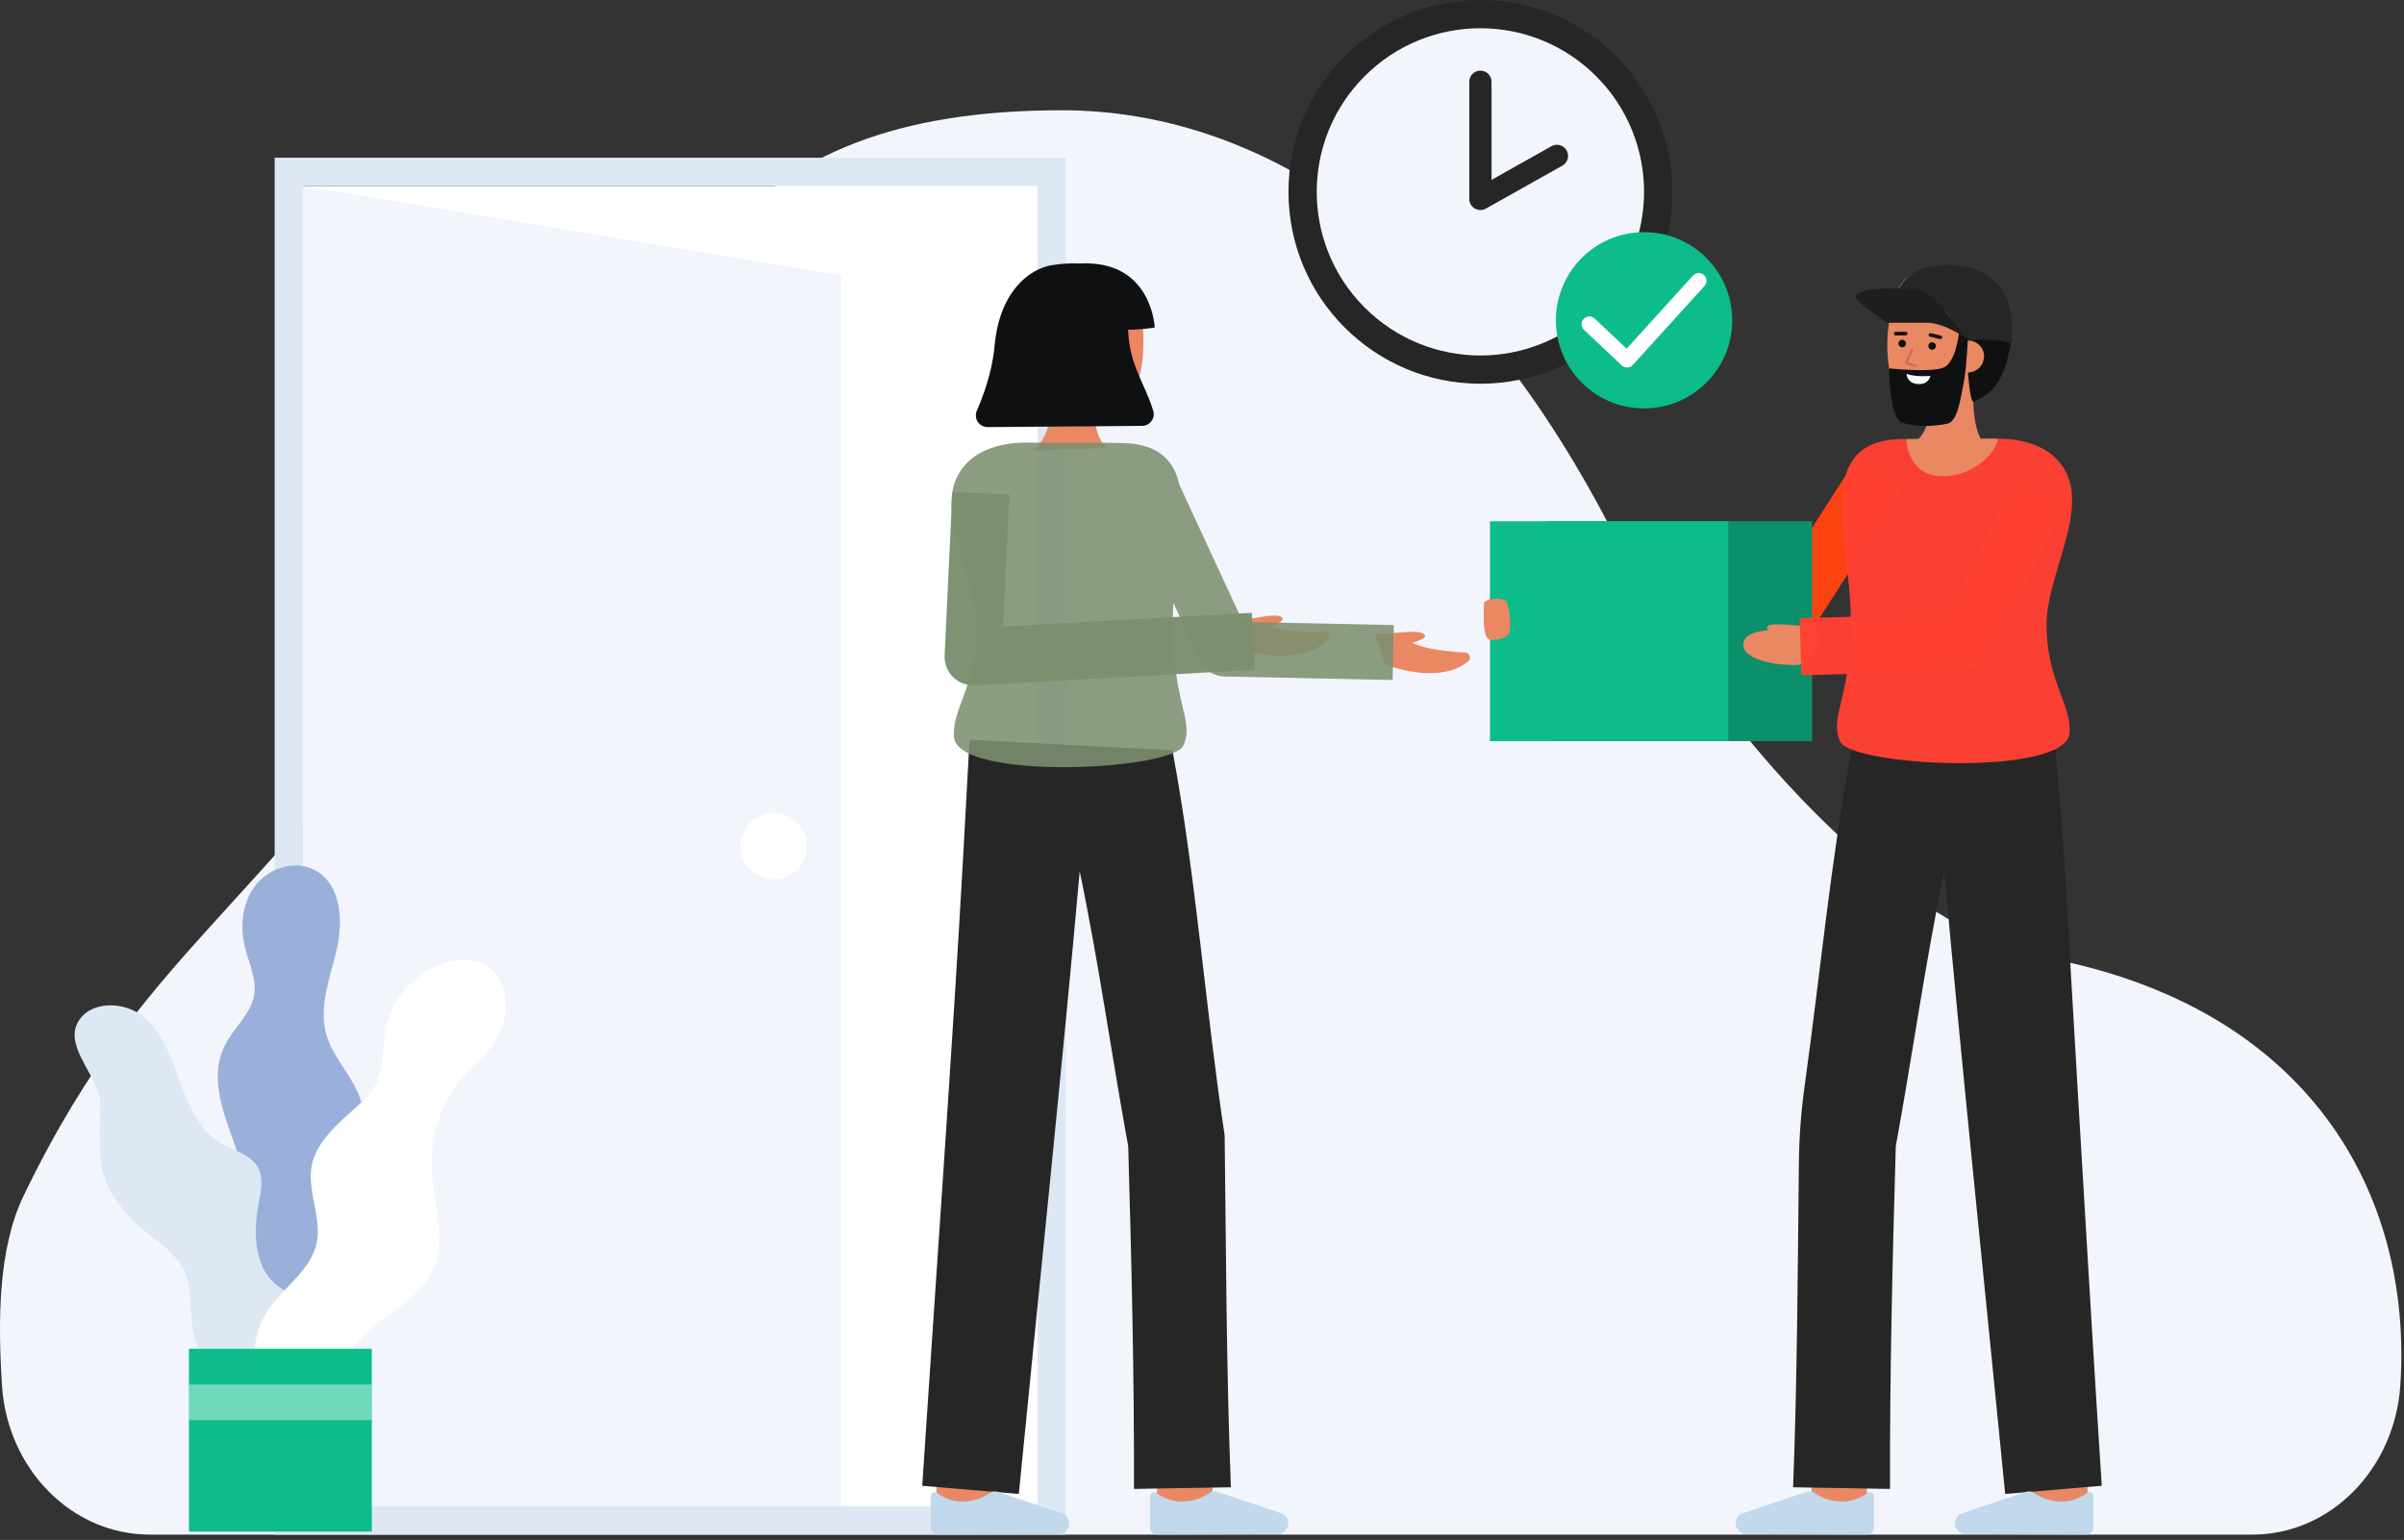<svg width="412" height="264" viewBox="0 0 412 264" fill="none" xmlns="http://www.w3.org/2000/svg">
<rect x="0" y="0" width="412" height="264" fill="#333333" stroke="none"/>
<g clip-path="url(#clip0_345_2311)">
<path d="M386.039 263.085C399.383 263.085 410.449 251.862 411.377 237.393C413.497 204.32 395.482 172.688 350.721 164.202C322.933 158.934 291.558 121.212 277.039 92.518C252.118 43.265 217.593 18.904 181.979 18.904C123.83 18.904 115.652 50.627 90.322 89.585C45.74 158.152 26.289 159.089 4.099 204.87C-0.404 214.163 -0.33 226.655 0.328 237.397C1.216 251.868 12.323 263.085 25.665 263.085H386.039Z" fill="#F3F5FD"/>
<path d="M177.821 31.898H51.928V258.231H177.821V31.898Z" fill="white"/>
<path d="M51.928 258.231H144.175V47.18L51.928 31.898V258.231Z" fill="#F3F5FD"/>
<path d="M51.927 31.897H177.821V258.23H51.927V31.897ZM47.072 27.043V263.087H182.675V27.043H47.072Z" fill="#DEE8F5"/>
<path d="M132.58 150.763C135.727 150.763 138.279 148.211 138.279 145.064C138.279 141.916 135.727 139.365 132.58 139.365C129.432 139.365 126.881 141.916 126.881 145.064C126.881 148.211 129.432 150.763 132.58 150.763Z" fill="white"/>
<path d="M176.93 77.211C176.93 77.211 180.54 75.66 180.54 66.176L187.797 65.436C187.797 65.436 186.301 73.817 189.697 76.794L176.93 77.211Z" fill="#E98862"/>
<path d="M176.784 62.19C177.044 65.089 178.382 67.924 180.828 69.053C183.486 70.37 186.427 71.015 189.393 70.934C197.271 70.934 197.182 53.014 193.75 49.253C190.318 45.493 179.235 46.787 177.435 52.459C176.504 55.392 176.536 59.431 176.784 62.19Z" fill="#E98862"/>
<path d="M193.335 56.532C194.864 56.52 196.39 56.391 197.899 56.147C197.899 56.147 197.437 44.51 185.079 45.173C183.474 45.1 181.866 45.195 180.281 45.456C176.566 46.026 171.299 49.824 170.449 59.328C170.059 63.688 168.556 67.799 167.409 70.401C167.274 70.707 167.218 71.041 167.245 71.374C167.272 71.706 167.381 72.027 167.564 72.307C167.746 72.587 167.995 72.817 168.288 72.976C168.582 73.135 168.91 73.219 169.244 73.219L195.721 73.009C196.034 73.01 196.343 72.937 196.623 72.796C196.903 72.656 197.146 72.452 197.333 72.2C197.52 71.949 197.645 71.657 197.699 71.349C197.753 71.04 197.734 70.724 197.643 70.424C196.203 65.658 193.568 62.734 193.335 56.532Z" fill="#0F1011"/>
<path d="M207.473 258.228L198.111 257.115C198.533 253.572 199.009 249.315 199.042 248.618V248.728H208.469C208.467 249.01 208.467 249.871 207.473 258.228Z" fill="#E98862"/>
<path d="M169.908 259.355L160.48 259.325C160.48 259.325 160.512 249.59 160.512 248.728H169.939C169.939 249.592 169.908 259.355 169.908 259.355Z" fill="#E98862"/>
<path d="M194.342 255.251L210.953 254.968C210.172 235.202 210.124 214.467 209.882 194.653C206.64 173.296 204.934 149.843 200.932 128.639L166.163 126.83C166.163 126.83 165.393 140.908 165.086 146.486C163.315 178.537 160.083 223.679 158.055 254.716L174.606 256.115C177.588 225.684 182.203 181.344 185.041 149.376C188.301 164.939 190.518 181.055 193.353 196.486C193.916 215.801 194.396 235.993 194.342 255.251Z" fill="#262626"/>
<path d="M181.368 263.001C181.61 263 181.85 262.951 182.073 262.858C182.296 262.764 182.499 262.627 182.67 262.455C182.84 262.283 182.975 262.079 183.067 261.855C183.158 261.631 183.205 261.391 183.204 261.148C183.204 261.104 183.202 261.059 183.198 261.014C183.171 260.663 183.044 260.328 182.832 260.048C182.621 259.767 182.334 259.552 182.005 259.43L171.031 255.754C170.819 255.684 170.594 255.66 170.371 255.685C170.149 255.71 169.934 255.782 169.742 255.898C168.234 256.944 166.429 257.479 164.594 257.424C163.165 257.323 161.793 256.821 160.634 255.978C160.533 255.894 160.409 255.841 160.279 255.825C160.148 255.809 160.015 255.831 159.896 255.887C159.777 255.944 159.677 256.033 159.607 256.144C159.537 256.256 159.5 256.385 159.5 256.516V261.882C159.5 262.201 159.627 262.507 159.852 262.732C160.078 262.958 160.383 263.084 160.702 263.084H160.707L181.368 263.001Z" fill="#C1D8ED"/>
<path d="M218.958 263.001C219.2 263 219.44 262.951 219.663 262.858C219.886 262.764 220.089 262.627 220.259 262.455C220.43 262.283 220.565 262.08 220.656 261.856C220.748 261.631 220.795 261.392 220.793 261.149C220.793 261.105 220.793 261.06 220.788 261.015C220.761 260.664 220.634 260.329 220.423 260.049C220.211 259.768 219.924 259.553 219.595 259.43L208.622 255.755C208.409 255.685 208.184 255.661 207.961 255.686C207.739 255.711 207.524 255.783 207.332 255.899C205.824 256.945 204.019 257.48 202.184 257.425C200.755 257.324 199.383 256.822 198.224 255.979C198.122 255.895 197.999 255.842 197.868 255.826C197.738 255.81 197.605 255.832 197.486 255.888C197.367 255.945 197.267 256.034 197.197 256.145C197.126 256.257 197.089 256.386 197.09 256.517V261.883C197.09 262.202 197.217 262.508 197.442 262.733C197.667 262.959 197.973 263.085 198.292 263.085H198.297L218.958 263.001Z" fill="#C1D8ED"/>
<path d="M238.098 108.542C239.435 108.542 243.908 107.835 244.227 108.971C244.419 109.653 241.085 110.457 241.085 110.457" fill="#E98862"/>
<path d="M237.395 113.905C237.395 113.905 246.425 117.615 251.613 113.384C251.745 113.276 251.841 113.131 251.889 112.967C251.937 112.804 251.935 112.629 251.883 112.467C251.83 112.305 251.73 112.162 251.595 112.058C251.46 111.953 251.297 111.892 251.127 111.882C247.629 111.676 240.445 110.97 241.284 108.664H235.645" fill="#E98862"/>
<path d="M213.678 106.174C215.009 106.045 219.393 104.912 219.82 106.013C220.077 106.672 216.836 107.793 216.836 107.793" fill="#E98862"/>
<path d="M213.493 111.58C213.493 111.58 222.837 114.405 227.594 109.694C227.715 109.574 227.797 109.42 227.83 109.253C227.862 109.085 227.843 108.912 227.775 108.755C227.707 108.599 227.593 108.467 227.449 108.376C227.305 108.285 227.136 108.239 226.966 108.246C223.464 108.377 216.245 108.365 216.86 105.989L211.248 106.528" fill="#E98862"/>
<path d="M166.776 117.483C165.478 117.483 164.234 116.967 163.316 116.05C162.398 115.132 161.883 113.888 161.883 112.59C161.883 112.512 161.883 112.435 161.888 112.357L163.214 84.338L172.991 84.8L171.922 107.403L214.527 105.051L215.065 114.825L167.045 117.475C166.956 117.48 166.866 117.483 166.776 117.483Z" fill="#7C9070" fill-opacity="0.974"/>
<path opacity="0.9" d="M212.998 106.61L202.125 83.116C201.223 79.035 198.689 76.219 192.787 75.966C190.985 75.889 182.19 75.876 175.751 75.876C171.425 75.876 167.874 77.204 165.823 79.255C158.751 86.326 167.431 98.375 167.431 107.807C167.431 117.238 163.166 121.462 163.48 126.302C163.974 133.909 200.934 132.112 202.817 127.791C204.756 123.335 200.82 120.59 200.993 106.014C201.003 105.152 201.044 104.267 201.106 103.369L205.677 113.245C206.048 114.046 206.636 114.727 207.375 115.211C208.114 115.694 208.974 115.96 209.856 115.978L238.673 116.584L238.873 107.158L212.998 106.61Z" fill="#7C9070" fill-opacity="0.974"/>
<path d="M310.781 258.228L320.143 257.115C319.721 253.572 319.245 249.316 319.213 248.618V248.728H309.785C309.787 249.01 309.787 249.871 310.781 258.228Z" fill="#E98862"/>
<path d="M348.344 259.355L357.771 259.325C357.771 259.325 357.74 249.59 357.74 248.728H348.312C348.312 249.592 348.344 259.355 348.344 259.355Z" fill="#E98862"/>
<path d="M323.911 255.252L307.301 254.968C307.991 237.477 308.109 217.471 308.294 199.367C308.346 194.88 308.684 190.401 309.308 185.957C311.98 166.777 313.724 147.708 317.321 128.639L317.441 128.675L317.792 126.282L351.944 124.172L353.722 146.483C353.722 146.483 358.171 223.675 360.2 254.712L343.651 256.115C340.669 225.684 336.054 181.344 333.215 149.376C329.956 164.939 327.738 181.055 324.904 196.486C324.337 215.801 323.858 235.994 323.911 255.252Z" fill="#262626"/>
<path d="M336.884 263.001C336.642 263 336.402 262.951 336.179 262.858C335.956 262.764 335.753 262.627 335.583 262.455C335.412 262.283 335.278 262.08 335.186 261.856C335.094 261.631 335.048 261.392 335.049 261.149C335.049 261.105 335.049 261.06 335.054 261.015C335.082 260.664 335.208 260.329 335.42 260.049C335.631 259.768 335.918 259.553 336.247 259.43L347.22 255.755C347.433 255.685 347.658 255.661 347.881 255.686C348.103 255.711 348.318 255.783 348.51 255.899C350.018 256.945 351.823 257.48 353.658 257.425C355.087 257.324 356.459 256.822 357.618 255.979C357.719 255.895 357.843 255.842 357.974 255.826C358.104 255.81 358.237 255.832 358.356 255.888C358.475 255.945 358.575 256.034 358.645 256.145C358.716 256.257 358.753 256.386 358.752 256.517V261.883C358.752 262.202 358.626 262.508 358.4 262.733C358.175 262.959 357.869 263.085 357.55 263.085H357.545L336.884 263.001Z" fill="#C1D8ED"/>
<path d="M299.294 263.001C299.052 263 298.812 262.951 298.589 262.858C298.366 262.764 298.163 262.627 297.993 262.455C297.822 262.283 297.688 262.079 297.596 261.855C297.504 261.63 297.458 261.39 297.459 261.148C297.459 261.103 297.459 261.058 297.464 261.013C297.492 260.663 297.618 260.328 297.83 260.047C298.041 259.766 298.329 259.552 298.658 259.429L309.631 255.754C309.843 255.684 310.069 255.66 310.291 255.685C310.514 255.71 310.728 255.782 310.92 255.898C312.429 256.944 314.233 257.479 316.068 257.424C317.498 257.322 318.87 256.821 320.028 255.977C320.13 255.894 320.253 255.841 320.384 255.825C320.515 255.809 320.647 255.83 320.766 255.887C320.885 255.943 320.986 256.033 321.056 256.144C321.126 256.255 321.163 256.384 321.163 256.516V261.882C321.163 262.201 321.036 262.506 320.81 262.732C320.585 262.957 320.279 263.084 319.96 263.084H319.955L299.294 263.001Z" fill="#C1D8ED"/>
<path d="M263.395 102.74C263.395 102.74 259.709 100.949 256.941 101.636C255.687 101.947 255.273 102.362 255.377 102.763C254.767 102.927 254.356 103.186 254.339 103.581C254.339 103.581 254.04 108.654 254.967 109.436C256.368 110.62 263.308 109.693 263.308 109.693L263.395 102.74Z" fill="#E98862"/>
<path d="M279.303 111.035H306.004C306.794 111.035 307.572 110.836 308.266 110.456C308.96 110.077 309.547 109.529 309.973 108.864L326.845 82.526L318.906 77.439L303.427 101.607H279.303V111.035Z" fill="#FF4411" fill-opacity="0.974"/>
<path d="M315.357 127.101C317.238 131.424 354.198 133.219 354.691 125.615C355.006 120.775 350.741 116.551 350.741 107.119C350.741 97.687 359.419 85.643 352.348 78.572C350.296 76.52 346.754 75.196 342.436 75.192C342.113 77.71 326.822 77.719 326.706 75.25C326.122 75.259 325.669 75.268 325.386 75.281C310.49 75.923 317.036 92.875 317.179 105.328C317.354 119.9 313.417 122.646 315.357 127.101Z" fill="#FF4133" fill-opacity="0.974"/>
<path d="M326.705 75.25C326.822 77.719 328.164 81.351 332.308 81.625C337.829 81.988 342.112 77.71 342.435 75.192H342.422C336.985 75.192 329.874 75.201 326.705 75.25Z" fill="#E98862"/>
<path d="M310.56 89.359H265.232V127.054H310.56V89.359Z" fill="#0CBC8B"/>
<path opacity="0.26" d="M310.56 89.359H265.232V127.054H310.56V89.359Z" fill="#0F1011"/>
<path d="M296.194 89.359H255.355V127.054H296.194V89.359Z" fill="#0CBC8B"/>
<path d="M310.712 107.556H310.702C310.634 107.544 310.564 107.534 310.493 107.527C309.386 107.372 304.343 106.707 303.11 107.231C302.695 107.407 302.77 107.71 303.044 108.034C300.78 108.248 298.829 108.803 298.771 110.499C298.669 113.436 305.864 114.218 308.243 113.973C310.38 113.753 313.632 108.087 310.712 107.556Z" fill="#E98862"/>
<path d="M308.726 115.778L336.506 114.93C337.373 114.904 338.217 114.648 338.953 114.187C339.688 113.727 340.288 113.08 340.69 112.311L354.406 86.16L345.737 81.615L333.35 105.235L308.428 105.995L308.726 115.778Z" fill="#FF4133" fill-opacity="0.974"/>
<path d="M338.19 68.874C338.186 68.757 338.186 68.636 338.186 68.514C338.181 67.697 338.217 66.808 338.298 65.839L337.436 65.677L336.565 65.516L331.124 64.51C331.249 66.104 331.225 67.706 331.053 69.296C331.03 69.511 330.999 69.731 330.967 69.951C330.945 70.108 330.918 70.261 330.891 70.418C330.886 70.458 330.877 70.503 330.868 70.548C330.806 70.898 330.734 71.244 330.644 71.585C330.63 71.655 330.612 71.724 330.59 71.791C330.589 71.804 330.586 71.816 330.581 71.828C330.545 71.976 330.5 72.128 330.451 72.272C330.402 72.438 330.348 72.6 330.285 72.761C330.262 72.829 330.236 72.896 330.209 72.963C330.203 72.982 330.196 73 330.186 73.017C330.155 73.102 330.119 73.183 330.078 73.269C330.062 73.316 330.042 73.362 330.02 73.408C329.944 73.578 329.863 73.74 329.778 73.897C329.776 73.897 329.775 73.897 329.774 73.898C329.774 73.899 329.773 73.9 329.773 73.901C329.435 74.564 328.959 75.148 328.377 75.612H339.657C338.958 74.409 338.24 72.335 338.19 68.874Z" fill="#E98862"/>
<path d="M329.771 73.903L335.73 69.345L331.05 69.297C330.914 70.899 330.481 72.461 329.771 73.903Z" fill="#C98481"/>
<path d="M342.367 62.176C341.87 65.044 340.305 67.76 337.775 68.686C335.018 69.78 332.034 70.183 329.085 69.859C321.234 69.216 322.787 51.364 326.514 47.895C330.242 44.427 341.182 46.624 342.513 52.424C343.203 55.422 342.839 59.444 342.367 62.176Z" fill="#E98862"/>
<path d="M331.135 59.965C331.494 59.965 331.785 59.674 331.785 59.315C331.785 58.956 331.494 58.664 331.135 58.664C330.776 58.664 330.484 58.956 330.484 59.315C330.484 59.674 330.776 59.965 331.135 59.965Z" fill="#0F1011"/>
<path d="M326.004 59.544C326.363 59.544 326.654 59.253 326.654 58.894C326.654 58.534 326.363 58.243 326.004 58.243C325.645 58.243 325.354 58.534 325.354 58.894C325.354 59.253 325.645 59.544 326.004 59.544Z" fill="#0F1011"/>
<path d="M324.876 57.507H324.88L326.603 57.486C326.685 57.486 326.762 57.453 326.819 57.395C326.876 57.337 326.908 57.26 326.907 57.178C326.907 57.097 326.874 57.02 326.816 56.963C326.758 56.906 326.681 56.874 326.599 56.875H326.595L324.872 56.896C324.793 56.9 324.719 56.934 324.664 56.991C324.61 57.048 324.58 57.124 324.58 57.203C324.581 57.283 324.612 57.358 324.667 57.415C324.722 57.472 324.797 57.505 324.876 57.507Z" fill="#0F1011"/>
<path d="M332.539 58.136C332.614 58.136 332.686 58.108 332.742 58.058C332.797 58.009 332.833 57.94 332.842 57.866C332.851 57.792 332.832 57.717 332.789 57.655C332.746 57.594 332.683 57.55 332.61 57.533L330.911 57.124C330.832 57.104 330.749 57.116 330.679 57.157C330.609 57.199 330.559 57.266 330.539 57.345C330.519 57.423 330.531 57.507 330.572 57.576C330.613 57.646 330.681 57.697 330.759 57.717H330.768L332.467 58.126C332.49 58.132 332.515 58.135 332.539 58.136Z" fill="#0F1011"/>
<path d="M337.876 68.342C338.026 68.818 338.13 69.026 338.559 68.771C340.245 67.769 343.35 66.832 344.643 58.664C345.802 51.347 339.849 48.764 336.248 47.686C333.145 46.758 333.883 47.041 330.485 49.09C327.555 50.856 324.182 52.809 324.182 52.809C325.476 52.869 325.737 53.981 328.792 53.981C331.153 53.981 332.688 52.926 334.899 53.02C336.923 53.104 337.339 54.338 337.267 55.129C336.832 59.924 337.349 66.656 337.876 68.342Z" fill="#0F1011"/>
<path d="M334.52 60.906C334.471 61.629 334.709 62.342 335.182 62.891C335.655 63.44 336.325 63.781 337.047 63.84C337.769 63.899 338.486 63.672 339.041 63.206C339.597 62.741 339.947 62.076 340.017 61.355C340.052 61.001 340.017 60.643 339.914 60.302C339.811 59.961 339.641 59.644 339.416 59.368C339.19 59.093 338.912 58.865 338.598 58.697C338.284 58.529 337.94 58.424 337.586 58.389C337.556 58.386 337.525 58.383 337.494 58.381C335.527 58.319 334.644 59.388 334.52 60.906Z" fill="#E98862"/>
<g opacity="0.15">
<path d="M328.247 62.922C328.301 62.922 328.353 62.903 328.393 62.868C328.434 62.833 328.461 62.784 328.469 62.731C328.477 62.678 328.466 62.624 328.437 62.578C328.408 62.533 328.364 62.499 328.313 62.483L326.99 62.077L327.915 60.016C327.94 59.962 327.943 59.901 327.923 59.845C327.902 59.789 327.86 59.743 327.806 59.718C327.752 59.693 327.691 59.69 327.635 59.711C327.579 59.731 327.533 59.773 327.508 59.827V59.832L326.479 62.125C326.467 62.152 326.46 62.181 326.459 62.211C326.458 62.24 326.463 62.27 326.474 62.297C326.484 62.325 326.5 62.35 326.52 62.371C326.541 62.393 326.565 62.41 326.592 62.422C326.6 62.426 326.609 62.429 326.617 62.431L328.183 62.912C328.204 62.919 328.225 62.922 328.247 62.922Z" fill="black"/>
</g>
<path d="M335.731 57.11L337.268 57.626C337.268 57.626 337.068 63.078 336.5 65.851C335.931 68.624 335.489 72.238 333.725 72.635C331.383 73.162 328.034 73.185 326.003 72.459C323.714 71.641 323.77 63.154 323.77 63.154C323.77 63.154 331.132 63.952 333.172 62.975C335.212 61.998 335.731 57.11 335.731 57.11Z" fill="#0F1011"/>
<path d="M330.835 64.437C330.835 64.437 328.434 64.691 326.75 64.103C326.75 64.103 326.763 65.684 328.663 65.84C330.563 65.996 330.835 64.437 330.835 64.437Z" fill="#F8FCFF"/>
<path d="M337.491 58.383C337.491 58.383 342.059 57.859 344.615 58.893C344.615 58.893 347.037 46.647 335.335 45.516C323.633 44.384 324.423 54.131 324.423 54.131L333.646 53.58L337.491 58.383Z" fill="#262626"/>
<path d="M337.492 58.383C337.492 58.383 333.509 55.324 330.189 55.324H323.45C323.45 55.324 317.994 51.76 318.014 50.88C318.055 49.046 327.736 49.211 329.773 50.002C331.81 50.792 337.492 58.383 337.492 58.383Z" fill="#262626"/>
<path opacity="0.21" d="M337.492 58.383C337.492 58.383 333.509 55.324 330.189 55.324H323.45C323.45 55.324 317.994 51.76 318.014 50.88C318.055 49.046 327.736 49.211 329.773 50.002C331.81 50.792 337.492 58.383 337.492 58.383Z" fill="black"/>
<path d="M254.969 109.438C255.095 109.538 255.236 109.618 255.387 109.675C256.192 109.841 258.222 109.355 258.547 108.793C259.077 107.876 258.748 104.566 258.281 103.365C257.842 102.242 255.658 102.712 255.371 102.765C255.362 102.769 255.353 102.771 255.344 102.772C254.748 102.936 254.356 103.191 254.339 103.583C254.339 103.583 254.039 108.652 254.969 109.438Z" fill="#E98862"/>
<path d="M47.402 237.281C43.746 236.231 40.993 232.959 39.9 229.316C38.806 225.672 39.191 221.718 40.259 218.067C41.13 215.088 42.451 212.207 42.777 209.12C43.861 198.84 33.888 188.335 38.582 179.125C40.099 176.147 43.036 173.819 43.56 170.517C43.994 167.787 42.648 165.134 41.98 162.451C41.06 158.759 41.527 154.571 43.922 151.614C46.317 148.658 50.843 147.367 54.143 149.26C58.459 151.736 58.834 157.849 57.724 162.7C56.615 167.551 54.559 172.541 55.914 177.329C57.206 181.893 61.41 185.329 62.164 190.012C62.792 193.905 60.891 197.7 60.054 201.554C58.742 207.61 60.078 213.889 60.135 220.085C60.191 226.281 58.445 233.231 47.402 237.281Z" fill="#98AED9" fill-opacity="0.974"/>
<path d="M41.76 237.869C39.584 237.178 37.631 235.919 36.102 234.224C34.573 232.528 33.523 230.456 33.059 228.22C32.344 224.533 33.223 220.391 31.204 217.222C28.47 212.929 25.666 212.444 22.261 208.659C17.027 202.842 16.843 200.265 17.188 189.49C17.334 184.934 11.043 179.794 13.258 175.414C15.211 171.557 21.145 171.537 24.51 174.251C27.875 176.966 29.353 181.316 30.819 185.385C32.285 189.453 34.134 193.754 37.851 195.962C40.08 197.286 42.999 197.897 44.23 200.182C45.217 202.015 44.721 204.252 44.323 206.297C43.324 211.437 43.574 217.708 47.888 220.676C49.834 222.016 52.382 222.477 53.982 224.215C55.564 225.934 55.819 228.48 55.713 230.814C55.502 235.301 54.266 239.679 52.099 243.613" fill="#DEE8F5"/>
<path d="M46.961 241.449C43.077 237.011 42.528 229.982 45.675 224.995C48.316 220.811 53.238 217.929 54.272 213.09C55.192 208.781 52.639 204.327 53.403 199.987C54.234 195.268 58.594 192.171 62.058 188.859C62.959 188.054 63.734 187.117 64.357 186.082C65.88 183.34 65.456 179.977 65.973 176.884C66.963 170.96 71.844 165.706 77.77 164.727C82.967 163.868 86.69 166.853 86.69 172.352C86.69 178.865 81.81 181.656 79.321 184.607C75.746 188.877 73.848 194.303 73.983 199.871C74.159 206.089 76.806 212.71 73.978 218.25C71.902 222.316 67.469 224.484 63.984 227.434C61.352 229.69 59.209 232.46 57.687 235.575C56.166 238.69 55.298 242.083 55.137 245.546" fill="white"/>
<path d="M63.723 231.236H32.383V262.576H63.723V231.236Z" fill="#0CBC8B"/>
<g opacity="0.42">
<path d="M63.723 237.347H32.383V243.464H63.723V237.347Z" fill="white"/>
</g>
<path d="M253.712 65.784C271.878 65.784 286.605 51.058 286.605 32.892C286.605 14.727 271.878 0 253.712 0C235.547 0 220.82 14.727 220.82 32.892C220.82 51.058 235.547 65.784 253.712 65.784Z" fill="#262626"/>
<path d="M273.545 52.726C284.499 41.772 284.499 24.013 273.545 13.059C262.592 2.105 244.832 2.105 233.878 13.059C222.925 24.013 222.925 41.772 233.878 52.726C244.832 63.679 262.592 63.679 273.545 52.726Z" fill="#F3F5FD"/>
<path d="M267.764 28.392L254.646 35.763C254.356 35.925 254.029 36.009 253.696 36.006C253.364 36.002 253.038 35.912 252.751 35.745C252.464 35.577 252.226 35.337 252.06 35.049C251.894 34.761 251.806 34.435 251.805 34.102V14.017C251.805 13.511 252.006 13.026 252.363 12.668C252.721 12.31 253.207 12.109 253.713 12.109C254.219 12.109 254.704 12.31 255.062 12.668C255.42 13.026 255.621 13.511 255.621 14.017V30.841L265.892 25.064C266.11 24.941 266.351 24.862 266.6 24.832C266.848 24.802 267.101 24.821 267.342 24.889C267.583 24.956 267.809 25.071 268.006 25.226C268.203 25.38 268.368 25.572 268.491 25.791C268.614 26.009 268.693 26.25 268.723 26.498C268.753 26.747 268.733 27 268.666 27.241C268.598 27.482 268.484 27.708 268.329 27.905C268.174 28.102 267.982 28.267 267.764 28.39V28.392Z" fill="#DEE8F5"/>
<path d="M267.764 28.392L254.646 35.763C254.356 35.925 254.029 36.009 253.696 36.006C253.364 36.002 253.038 35.912 252.751 35.745C252.464 35.577 252.226 35.337 252.06 35.049C251.894 34.761 251.806 34.435 251.805 34.102V14.017C251.805 13.511 252.006 13.026 252.363 12.668C252.721 12.31 253.207 12.109 253.713 12.109C254.219 12.109 254.704 12.31 255.062 12.668C255.42 13.026 255.621 13.511 255.621 14.017V30.841L265.892 25.064C266.11 24.941 266.351 24.862 266.6 24.832C266.848 24.802 267.101 24.821 267.342 24.889C267.583 24.956 267.809 25.071 268.006 25.226C268.203 25.38 268.368 25.572 268.491 25.791C268.614 26.009 268.693 26.25 268.723 26.498C268.753 26.747 268.733 27 268.666 27.241C268.598 27.482 268.484 27.708 268.329 27.905C268.174 28.102 267.982 28.267 267.764 28.39V28.392Z" fill="#262626"/>
<path d="M281.759 70.017C290.104 70.017 296.869 63.252 296.869 54.906C296.869 46.561 290.104 39.796 281.759 39.796C273.414 39.796 266.648 46.561 266.648 54.906C266.648 63.252 273.414 70.017 281.759 70.017Z" fill="#0CBC8B"/>
<path d="M278.844 63.007C278.505 63.007 278.178 62.877 277.931 62.644L271.474 56.551C271.217 56.309 271.067 55.975 271.057 55.622C271.047 55.269 271.177 54.927 271.42 54.67C271.662 54.413 271.996 54.263 272.349 54.253C272.702 54.243 273.044 54.373 273.301 54.615L278.771 59.778L290.146 47.243C290.383 46.981 290.715 46.825 291.067 46.808C291.42 46.791 291.764 46.914 292.026 47.152C292.287 47.389 292.444 47.72 292.461 48.073C292.478 48.425 292.354 48.77 292.117 49.031L279.83 62.571C279.711 62.702 279.567 62.808 279.407 62.883C279.247 62.958 279.073 63 278.896 63.007H278.844Z" fill="white"/>
</g>
<defs>
<clipPath id="clip0_345_2311">
<rect width="411.543" height="263.085" fill="white"/>
</clipPath>
</defs>
</svg>
